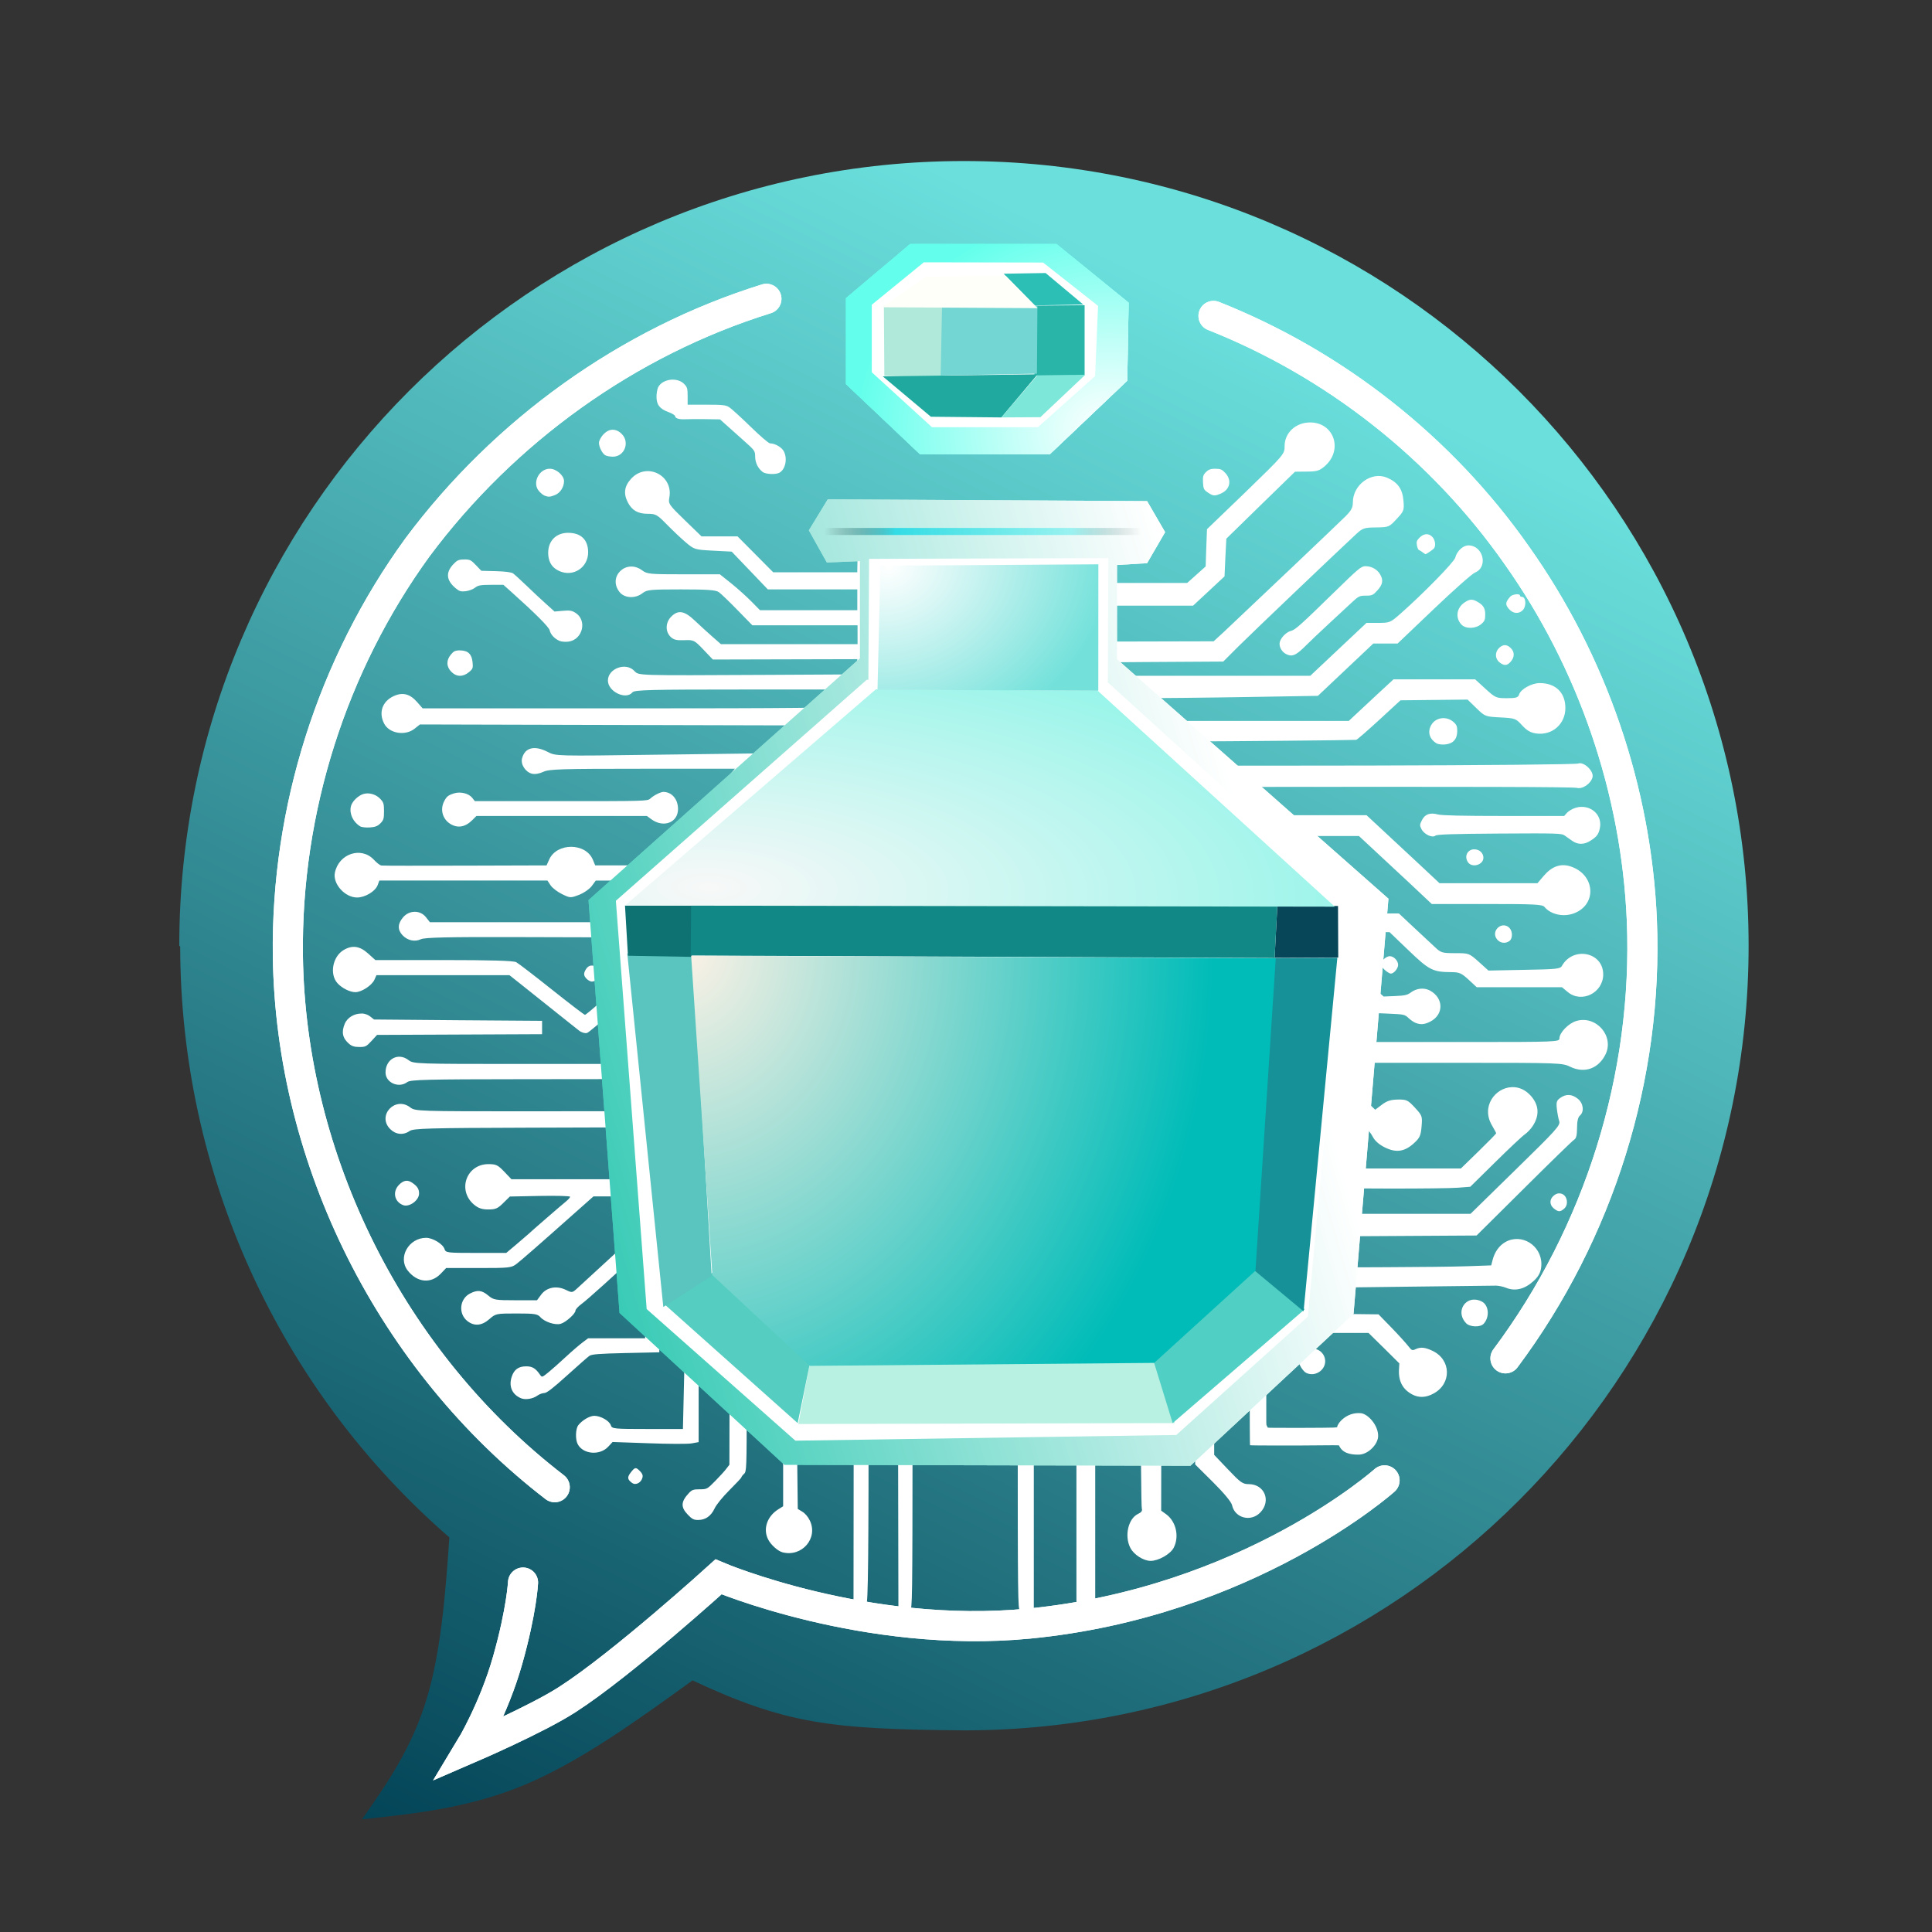 <!-- Created with Inkscape (http://www.inkscape.org/) -->
<svg width="32" height="32" version="1.1" viewBox="0 0 8.47 8.47" xml:space="preserve" xmlns="http://www.w3.org/2000/svg"><rect x="0" y="0" width="8.47" height="8.47" fill="#333333" stroke="none"/><defs><linearGradient id="linearGradient2" x1="4.29" x2=".821" y1=".3" y2="7.32" gradientTransform="translate(0 .529)" gradientUnits="userSpaceOnUse"><stop stop-color="#6adfdc" offset="0"/><stop stop-color="#014054" offset="1"/></linearGradient><linearGradient id="linearGradient20" x1="5.79" x2="2.69" y1="4.78" y2="5.68" gradientUnits="userSpaceOnUse"><stop stop-color="#fff" offset="0"/><stop stop-color="#39cbb6" offset="1"/></linearGradient><radialGradient id="radialGradient24" cx="3.04" cy="3.88" r="1.27" gradientTransform="matrix(.009 2.17 -1.84 .007 10.1 -2.47)" gradientUnits="userSpaceOnUse"><stop stop-color="#fff2e6" offset="0"/><stop stop-color="#00bcb8" offset="1"/></radialGradient><radialGradient id="radialGradient28" cx="3.13" cy="4.78" r="1.55" gradientTransform="matrix(2.34 .043 -.016 .876 -4.14 -.43)" gradientUnits="userSpaceOnUse"><stop stop-color="#f8f8f8" offset="0"/><stop stop-color="#81f4e6" offset="1"/></radialGradient><radialGradient id="radialGradient30" cx="3.89" cy="2.33" r=".434" gradientTransform="matrix(.46 1.87 -2.22 .548 7.28 -6.07)" gradientUnits="userSpaceOnUse"><stop stop-color="#fff" offset="0"/><stop stop-color="#73e1da" offset="1"/></radialGradient><radialGradient id="radialGradient35" cx="4.18" cy=".831" r=".62" gradientTransform="matrix(-.03 -1.54 1.77 -.034 3.51 8.35)" gradientUnits="userSpaceOnUse"><stop stop-color="#fff" offset="0"/><stop stop-color="#64ffec" offset="1"/></radialGradient><linearGradient id="linearGradient53" x1="3.56" x2="5.08" y1="2.33" y2="2.33" gradientUnits="userSpaceOnUse"><stop stop-opacity="0" offset=".036"/><stop stop-color="#0fd7e5" stop-opacity=".785" offset=".241"/><stop stop-color="#20e7e6" stop-opacity=".392" offset=".75"/><stop stop-opacity="0" offset=".949"/></linearGradient></defs><path d="m0.79 4.15c9.97e-4 0.993 0.431 1.94 1.18 2.59-0.017 0.253-0.038 0.503-0.098 0.703-0.064 0.216-0.174 0.375-0.285 0.533 0.237-0.025 0.474-0.051 0.715-0.152 0.242-0.102 0.488-0.279 0.734-0.457 0.41 0.191 0.603 0.214 1.19 0.219 1.9 0 3.44-1.54 3.44-3.44s-1.54-3.44-3.44-3.44-3.44 1.54-3.44 3.44z" fill="url(#linearGradient2)"/><g fill="none" stroke="#fff" stroke-linecap="round" stroke-width=".132"><path transform="translate(0 .529)" d="m3.36 0.781c-0.608 0.189-1.15 0.58-1.53 1.09-0.374 0.515-0.576 1.15-0.568 1.79 0.012 0.898 0.455 1.78 1.17 2.33"/><path d="m6.07 6.49s-0.598 0.535-1.56 0.628c-0.713 0.069-1.36-0.205-1.36-0.205s-0.423 0.384-0.663 0.538c-0.133 0.086-0.425 0.212-0.425 0.212s0.103-0.17 0.164-0.386c0.061-0.216 0.067-0.339 0.067-0.339"/><path transform="translate(0 .529)" d="m5.32 0.856c0.532 0.211 1 0.579 1.33 1.05 0.331 0.467 0.524 1.03 0.548 1.6 0.028 0.683-0.187 1.37-0.598 1.92"/></g><path d="m3.77 2.46v0.426l-1.19 1.06 0.136 1.81 0.723 0.666 1.78 0.004 0.715-0.666 0.153-1.82-1.19-1.05v-0.413l0.132-0.008 0.079-0.136-0.079-0.136-1.4-0.008-0.083 0.136 0.079 0.141z" fill="url(#linearGradient20)"/><path d="m3.8 2.98-1.1 0.969 0.135 1.79 0.652 0.577 1.67-0.025 0.577-0.519 0.168-1.83-1.06-0.964z" fill="#fff"/><path d="m3.55 5.98-0.05 0.263 1.65-0.004-0.081-0.272" fill="#b8f1e2"/><path d="m5.72 5.74-0.579 0.499-0.084-0.273 0.448-0.406" fill="#50cfc4"/><path d="m5.5 5.57 0.081-1.37 0.282-0.001-0.148 1.55" fill="#159197"/><path d="m3.55 5.98-0.427-0.4-0.211 0.137 0.585 0.522z" fill="#55cdc0"/><path d="m2.75 4.18 0.158 1.55 0.212-0.136-0.083-1.4" fill="#59c5be"/><path d="m2.74 3.97 0.013 0.22 0.28 0.005 0.004-0.225z" fill="#0e7272"/><path d="m5.6 3.97-0.012 0.229 0.279-0.001-0.001-0.226z" fill="#074658"/><path d="m5.6 3.97-2.57-0.004-0.002 0.223 2.56 0.011" fill="#118886"/><path d="m3.03 4.19 0.093 1.4 0.427 0.398 1.51-0.013 0.444-0.404 0.089-1.37z" fill="url(#radialGradient24)"/><path d="m2.74 3.97 1.1-0.948 0.972 0.006 1.04 0.947" fill="url(#radialGradient28)"/><path d="m3.89 2.48 0.006 0.446 0.86-0.002 0.002-0.455" fill="url(#radialGradient30)"/><path d="m3.81 2.45-0.003 0.537 1.05 0.002 0.002-0.542" fill="#fff"/><path d="m3.86 2.48-0.013 0.544 0.968 0.004 3.08e-4 -0.554" fill="url(#radialGradient30)"/><path d="m5.1 2.32-1.54-0.014" fill="#fff"/><path d="m3.99 1.07-0.281 0.237v0.377l0.324 0.307h0.57l0.339-0.322 0.006-0.342-0.316-0.257" fill="url(#radialGradient35)"/><path d="m4.05 1.15-0.228 0.186v0.296l0.264 0.241h0.464l0.276-0.252 0.005-0.268-0.257-0.202" fill="#fff"/><path d="m4.13 1.34-0.255 0.001 0.002 0.307 0.253 0.006" fill="#b0e9da"/><path d="m3.87 1.65 0.16 0.178 0.361 0.001 0.159-0.189" fill="#1fa99f"/><path d="m4.39 1.83 0.159-0.186 0.209-0.001-0.171 0.186z" fill="#7de7da"/><path d="m4.54 1.34 0.215-0.003v0.307l-0.22 0.003z" fill="#29b6a9"/><path d="m4.43 1.21 0.197 0.001 0.127 0.131-0.213 0.004z" fill="#2bbfb6"/><path d="m4.13 1.34 0.418-8.53e-4 -0.002 0.299-0.422 0.008z" fill="#73d6d2"/><path d="m4.44 1.2 0.112 0.145-0.681-0.004 0.155-0.14z" fill="#fefff8"/><path d="m3.99 1.07-0.281 0.237v0.377l0.324 0.307h0.57l0.339-0.322 0.006-0.342-0.316-0.257" fill="url(#radialGradient35)"/><path d="m4.05 1.15-0.228 0.186v0.296l0.264 0.241h0.464l0.251-0.224 0.013-0.308-0.241-0.19" fill="#fff"/><path d="m4.13 1.34-0.255 0.001 0.002 0.307 0.253 0.006" fill="#b0e9da"/><path d="m3.87 1.65 0.211 0.177 0.309 0.003 0.159-0.189" fill="#1fa99f"/><path d="m4.39 1.83 0.159-0.186 0.209-0.001-0.197 0.186z" fill="#7de7da"/><path d="m4.54 1.34 0.215-0.002v0.305l-0.22 0.003z" fill="#29b6a9"/><path d="m4.4 1.2 0.184-3e-3 0.165 0.138-0.213 0.004z" fill="#2bbfb6"/><path d="m4.13 1.34 0.418-8.53e-4 -0.002 0.299-0.422 0.008z" fill="#73d6d2"/><path d="m4.41 1.21 0.139 0.141-0.681-0.004 0.193-0.134z" fill="#fefff8"/><path d="m3.56 2.33h1.51" fill="#b0e9da" stroke="url(#linearGradient53)" stroke-width=".031"/><g fill="none" stroke="#fff" stroke-linecap="round" stroke-width=".132"><path transform="translate(0 .529)" d="m3.36 0.781c-0.608 0.189-1.15 0.58-1.53 1.09-0.374 0.515-0.576 1.15-0.568 1.79 0.012 0.898 0.455 1.78 1.17 2.33"/><path d="m6.07 6.49s-0.598 0.535-1.56 0.628c-0.713 0.069-1.36-0.205-1.36-0.205s-0.423 0.384-0.663 0.538c-0.133 0.086-0.425 0.212-0.425 0.212s0.103-0.17 0.164-0.386c0.061-0.216 0.067-0.339 0.067-0.339"/><path transform="translate(0 .529)" d="m5.32 0.856c0.532 0.211 1 0.579 1.33 1.05 0.331 0.467 0.524 1.03 0.548 1.6 0.028 0.683-0.187 1.37-0.598 1.92"/></g><path transform="scale(.265)" d="m17.6 8.92 4.1e-5 -0.453c0-0.021-0.571-0.029-1.7-0.023l-1.7 0.008-0.008 0.508-0.01 0.508h-1.39l-0.59-0.594h-0.596l-0.277-0.268c-0.263-0.255-0.275-0.273-0.256-0.373 0.07-0.37-0.376-0.592-0.631-0.314-0.114 0.124-0.131 0.246-0.055 0.393 0.068 0.131 0.166 0.188 0.328 0.188 0.132 0 0.157 0.013 0.314 0.174 0.094 0.096 0.235 0.23 0.314 0.297 0.142 0.12 0.149 0.123 0.453 0.139l0.309 0.016 0.598 0.625h1.48v0.344h-1.61l-0.141-0.143c-0.077-0.079-0.225-0.212-0.33-0.297l-0.193-0.154h-0.598c-0.564 0-0.604-0.003-0.689-0.066-0.262-0.194-0.573 0.105-0.373 0.359 0.082 0.104 0.262 0.113 0.381 0.019 0.073-0.057 0.128-0.062 0.639-0.062 0.434 0 0.573 0.01 0.623 0.045 0.035 0.025 0.174 0.158 0.309 0.297l0.246 0.252h1.74v0.312h-2.26l-0.145-0.127c-0.079-0.07-0.211-0.189-0.291-0.266-0.17-0.16-0.272-0.178-0.387-0.062-0.095 0.095-0.1 0.244-0.012 0.332 0.051 0.05 0.098 0.062 0.227 0.057 0.159-0.006 0.168-0.001 0.32 0.158l0.154 0.162 2.39-0.006v0.252l-1.49 0.008c-2.2 0.011-2.12 0.013-2.2-0.066-0.139-0.149-0.436-0.039-0.436 0.16 0 0.183 0.298 0.326 0.406 0.195 0.034-0.041 0.282-0.047 1.88-0.047h1.84v0.119c0 0.114-0.005 0.12-0.141 0.156-0.106 0.028-0.997 0.037-3.6 0.037h-3.45l-0.094-0.107c-0.119-0.135-0.24-0.164-0.389-0.094-0.186 0.088-0.248 0.272-0.154 0.453 0.085 0.164 0.348 0.208 0.504 0.084l0.088-0.07 6.25 0.016-0.262 0.156c-0.144 0.086-0.307 0.191-0.361 0.232l-0.1 0.076-1.64 0.021c-1.64 0.023-1.64 0.022-1.77-0.045-0.221-0.115-0.382-0.075-0.428 0.107-0.025 0.099 0.058 0.225 0.164 0.252 0.05 0.012 0.122-1e-5 0.188-0.031 0.095-0.045 0.287-0.051 1.64-0.051h1.53l-0.113 0.133c-0.378 0.441-0.552 0.803-0.66 1.38l-0.018 0.086h-1.52l-0.039-0.094c-0.118-0.284-0.597-0.285-0.723-2e-3l-0.043 0.096-1.34 0.004c-0.739 0.002-1.36 0.002-1.39-2e-3s-0.081-0.047-0.127-0.096c-0.21-0.224-0.581-0.1-0.645 0.215-0.037 0.184 0.166 0.41 0.367 0.41 0.132-1.47e-4 0.301-0.101 0.34-0.203l0.029-0.078h2.78l0.053 0.08c0.029 0.044 0.114 0.108 0.189 0.145 0.134 0.065 0.14 0.066 0.281 0.012 0.079-0.03 0.174-0.097 0.211-0.146l0.066-0.09h1.51l0.018 0.086c9e-3 0.047 0.025 0.144 0.035 0.215l0.019 0.127-0.625 0.018-0.625 0.016-0.266 0.227h-2.81l-0.066-0.084c-0.095-0.119-0.274-0.118-0.377 2e-3 -0.091 0.106-0.095 0.205-0.012 0.295 0.084 0.09 0.204 0.116 0.307 0.068 0.063-0.029 0.441-0.038 1.54-0.035l1.46 0.004 0.18-0.123c0.121-0.082 0.208-0.12 0.262-0.113 0.045 0.005 0.322 0.012 0.615 0.014l0.531 0.004 0.082 0.166 0.082 0.168-0.281 0.238-0.281 0.24h-0.676l-0.154 0.133c-0.085 0.073-0.262 0.228-0.391 0.344s-0.244 0.211-0.256 0.211-0.258-0.188-0.547-0.418-0.554-0.434-0.59-0.453c-0.044-0.024-0.427-0.035-1.2-0.035h-1.13l-0.121-0.109c-0.138-0.124-0.26-0.142-0.404-0.057-0.182 0.108-0.237 0.399-0.102 0.549 0.074 0.082 0.208 0.149 0.297 0.148 0.101-1.64e-4 0.27-0.11 0.313-0.203l0.035-0.078h2.2l0.168 0.133c0.092 0.073 0.335 0.266 0.539 0.43s0.405 0.322 0.445 0.354c0.041 0.032 0.099 0.049 0.131 0.039 0.031-0.01 0.231-0.18 0.445-0.377l0.389-0.357 0.346-2e-3h0.348l0.613-0.512 0.176 0.199-0.271 0.26c-0.15 0.143-0.344 0.323-0.43 0.4-0.086 0.077-0.342 0.312-0.57 0.521l-0.416 0.381h-1.75c-1.7 0-1.75-0.002-1.83-0.062-0.171-0.134-0.383-0.022-0.383 0.203 0 0.169 0.219 0.266 0.361 0.158 0.052-0.039 0.33-0.046 1.88-0.047l1.82-2e-3 0.289-0.262c0.159-0.144 0.556-0.508 0.883-0.809l0.594-0.547 0.18 0.141c0.099 0.078 0.18 0.151 0.18 0.162 0 0.023-1.25 1.21-1.68 1.6l-0.275 0.246-1.87 2e-3c-1.82 6.3e-4 -1.87-0.002-1.95-0.062-0.251-0.197-0.559 0.133-0.334 0.357 0.091 0.091 0.217 0.104 0.32 0.031 0.062-0.043 0.302-0.05 1.98-0.055l1.91-0.006 0.096-0.078c0.139-0.112 1.11-1.01 1.61-1.49l0.422-0.406 0.096 0.062 0.098 0.064-0.07 0.158c-0.039 0.087-0.08 0.209-0.092 0.271-0.022 0.121-0.191 0.298-0.984 1.03-0.197 0.182-0.583 0.537-0.855 0.789l-0.496 0.459h-2.03l-0.119-0.125c-0.105-0.11-0.135-0.125-0.262-0.125-0.365 0-0.519 0.434-0.238 0.67 0.07 0.059 0.131 0.08 0.236 0.08 0.12 0 0.157-0.016 0.248-0.107l0.109-0.107 0.498-0.01c0.274-0.005 0.498 6.12e-4 0.498 0.014-2.3e-5 0.013-0.031 0.048-0.068 0.078-0.077 0.062-0.595 0.511-0.619 0.537-0.009 0.009-0.096 0.084-0.193 0.166l-0.176 0.148h-0.5c-0.479 0-0.502-0.003-0.521-0.064-0.026-0.083-0.194-0.185-0.303-0.186-0.291-4.05e-4 -0.475 0.327-0.305 0.543 0.156 0.198 0.383 0.22 0.545 0.051l0.09-0.094h0.537c0.506 0 0.542-0.003 0.627-0.068 0.084-0.065 0.347-0.294 1-0.875l0.273-0.242h0.35l0.348-2e-3 0.152-0.121c0.142-0.113 0.408-0.359 1.81-1.67l0.562-0.523 0.033-0.221c0.019-0.121 0.058-0.246 0.086-0.277 0.049-0.054 0.059-0.052 0.24 0.027l0.188 0.082-0.039 0.531-0.227 0.219c-0.124 0.12-0.534 0.5-0.912 0.844s-0.793 0.723-0.922 0.844c-0.418 0.392-0.949 0.882-1.94 1.79-0.08 0.073-0.084 0.073-0.191 0.021-0.152-0.072-0.315-0.039-0.404 0.082l-0.068 0.092h-0.357c-0.335 0-0.362-0.005-0.449-0.078-0.106-0.089-0.18-0.097-0.303-0.033-0.173 0.089-0.196 0.334-0.043 0.455 0.113 0.089 0.238 0.079 0.363-0.031 0.105-0.092 0.113-0.094 0.449-0.094 0.301 0 0.348 0.007 0.396 0.061 0.072 0.08 0.248 0.137 0.338 0.109 0.084-0.025 0.242-0.167 0.242-0.217 0-0.019 0.043-0.068 0.096-0.107 0.106-0.078 0.455-0.392 1.34-1.21 0.317-0.292 0.684-0.63 0.816-0.75 0.446-0.405 1.58-1.45 1.81-1.66l0.227-0.213v-0.172c1.9e-4 -0.094 0.009-0.222 0.019-0.285l0.019-0.115 0.32 0.109 0.008 0.469 0.01 0.469-1.12 1.08c-0.615 0.594-1.26 1.23-1.44 1.41l-0.324 0.332 0.021 0.271c0.012 0.15 0.012 0.733 0 1.3l-0.024 1.03h-0.586c-0.561 0-0.588-0.003-0.607-0.062-0.023-0.073-0.169-0.156-0.273-0.156-0.076 0-0.199 0.072-0.264 0.154-0.047 0.059-0.053 0.235-0.01 0.316 0.089 0.167 0.363 0.19 0.502 0.043l0.074-0.08 0.598 0.021c0.328 0.012 0.648 0.014 0.711 2e-3l0.115-0.021v-2.71l0.711-0.703c0.391-0.387 1.03-1.02 1.42-1.4l0.711-0.697v-0.496c0-0.562-0.028-0.519 0.299-0.463 0.102 0.018 0.231 0.04 0.287 0.049l0.102 0.016v0.311c0 0.363 0.043 0.297-0.531 0.816-0.215 0.194-0.399 0.383-0.41 0.418s-0.022 1.74-0.023 3.79l-0.004 3.72 0.086 0.014c0.047 0.007 0.104 0.015 0.125 0.018 0.031 0.004 0.039-0.759 0.039-3.72v-3.72l0.256-0.242c0.141-0.132 0.359-0.339 0.484-0.461l0.229-0.221v-0.689l0.586-0.019c0.322-0.011 0.705-0.043 0.852-0.068s0.276-0.046 0.289-0.047c0.013-3.44e-4 0.023 0.281 0.023 0.623v0.621l0.891 0.91 0.891 0.912v2.25c0 1.24 0.009 2.27 0.019 2.29 0.012 0.032-0.008 0.061-0.059 0.084-0.166 0.076-0.233 0.366-0.131 0.564 0.059 0.114 0.218 0.215 0.336 0.215 0.129 1.73e-4 0.327-0.112 0.381-0.217 0.096-0.186 0.04-0.434-0.125-0.555l-0.082-0.059 0.004-2.35 2e-3 -2.35-1.81-1.84v-1.18l0.121-0.035c0.066-0.02 0.129-0.037 0.141-0.037s0.019 0.245 0.014 0.545l-0.01 0.547 2.1 2.12v1.42l-0.08 0.053c-0.228 0.15-0.219 0.574 0.016 0.699 0.062 0.033 0.064 0.059 0.064 0.838v0.805l0.295 0.293c0.182 0.181 0.305 0.329 0.316 0.383 0.047 0.213 0.312 0.281 0.467 0.119 0.184-0.192 0.07-0.469-0.193-0.469-0.099 0-0.137-0.028-0.34-0.242l-0.23-0.242v-0.721l-2e-3 -0.721 0.107-0.104c0.186-0.18 0.186-0.425 0-0.611l-0.107-0.107v-1.57l-1.06-1.05-1.06-1.06v-0.514l2e-3 -0.514 0.723-0.34 0.232 0.236 0.23 0.236v0.689l1.04 1.01c0.571 0.556 1.16 1.13 1.3 1.27l0.266 0.258 2.67-0.016 0.785-0.779c0.431-0.429 0.804-0.792 0.83-0.807 0.033-0.018 0.047-0.078 0.047-0.193 0-0.11 0.016-0.179 0.047-0.205 0.076-0.063 0.058-0.206-0.035-0.279-0.099-0.078-0.192-0.082-0.289-0.014-0.061 0.043-0.069 0.071-0.057 0.18 0.008 0.071 0.025 0.163 0.039 0.205 0.022 0.069-0.045 0.143-0.723 0.805l-0.744 0.728h-2.46l-0.334-0.318c-0.184-0.175-0.617-0.594-0.961-0.932-0.344-0.337-0.727-0.711-0.852-0.83l-0.227-0.217v-0.68l-0.533-0.545 0.111-0.086 0.111-0.084 0.143 0.125c0.079 0.069 0.227 0.217 0.328 0.328l0.184 0.201 2e-3 0.338c6.3e-4 0.217 0.015 0.357 0.039 0.389 0.087 0.114 0.158 0.123 1.04 0.123h0.867l0.363 0.355c0.199 0.195 0.394 0.376 0.434 0.402s0.096 0.095 0.125 0.152c0.035 0.069 0.103 0.131 0.201 0.18 0.187 0.093 0.328 0.073 0.484-0.07 0.097-0.089 0.112-0.126 0.125-0.277 0.014-0.169 0.011-0.179-0.111-0.311-0.117-0.126-0.138-0.135-0.283-0.133-0.118 0.002-0.181 0.023-0.264 0.086l-0.109 0.082-0.389-0.371c-0.214-0.204-0.416-0.383-0.449-0.4-0.036-0.018-0.392-0.029-0.893-0.025-0.689 0.005-0.838-0.001-0.852-0.037-0.009-0.024-0.018-0.188-0.018-0.365v-0.322l-0.344-0.33c-0.189-0.182-0.342-0.342-0.342-0.355 6.46e-4 -0.014 0.049-0.082 0.107-0.15l0.107-0.125 0.148 0.145c0.351 0.34 0.262 0.309 0.871 0.309h0.539l0.385 0.367c0.212 0.202 0.511 0.483 0.662 0.625l0.275 0.258h1.64c1.61 0 1.65 0.002 1.78 0.066 0.234 0.113 0.465 0.032 0.582-0.203 0.15-0.303-0.154-0.653-0.482-0.555-0.13 0.039-0.279 0.193-0.279 0.287 0 0.059-0.041 0.061-1.55 0.061h-1.55l-0.174-0.148c-0.096-0.082-0.394-0.363-0.664-0.625l-0.49-0.477h-1.08l-0.205-0.203-0.205-0.205 0.094-0.199 0.092-0.201 0.311 0.26 2.61-0.02 0.316 0.303c0.337 0.324 0.402 0.358 0.703 0.359 0.134 6.56e-4 0.17 0.015 0.289 0.125l0.135 0.125h1.41l0.094 0.078c0.23 0.193 0.588 0.016 0.588-0.291 0-0.369-0.498-0.47-0.684-0.139-0.027 0.049-0.097 0.055-0.623 0.064l-0.592 0.012-0.16-0.145c-0.161-0.143-0.163-0.143-0.391-0.143-0.215 0-0.235-6e-3 -0.336-0.102-0.059-0.056-0.218-0.204-0.352-0.328l-0.242-0.227-1.32-2e-3c-0.993-7.4e-4 -1.33-0.01-1.37-0.039-0.028-0.021-0.106-0.089-0.176-0.152-0.118-0.106-0.127-0.124-0.111-0.242l0.018-0.127h0.498c0.479 0 0.503 0.003 0.613 0.078 0.161 0.109 0.271 0.102 0.4-0.027 0.135-0.135 0.142-0.269 0.023-0.379-0.045-0.042-0.109-0.085-0.143-0.096-0.094-0.03-0.26 0.011-0.322 0.08-0.051 0.057-0.098 0.062-0.566 0.062h-0.51l-0.019-0.086c-0.011-0.047-0.032-0.135-0.047-0.195-0.015-0.06-0.029-0.12-0.029-0.133-9.6e-5 -0.013 0.539-0.023 1.2-0.023h1.2l0.244 0.227c0.135 0.124 0.407 0.378 0.604 0.562l0.357 0.336h0.912c0.79 0 0.918 0.006 0.953 0.049 0.105 0.126 0.314 0.171 0.488 0.105 0.388-0.147 0.349-0.647-0.061-0.777-0.161-0.051-0.305-3.05e-4 -0.439 0.156l-0.105 0.123h-1.62l-0.359-0.336c-0.198-0.185-0.469-0.438-0.604-0.562l-0.244-0.227h-1.33l-1.33-0.002-0.146-0.232-0.146-0.234h0.662c4.11-0.005 5.71-0.001 5.77 0.016 0.094 0.024 0.23-0.07 0.258-0.176 0.026-0.101-0.144-0.263-0.238-0.227-0.038 0.015-1.58 0.029-3.43 0.033-3.12 0.006-3.36 0.003-3.42-0.047-0.037-0.029-0.156-0.12-0.264-0.201l-0.197-0.148 0.809-2e-3c0.748-0.002 2.78-0.021 2.83-0.027 0.014-0.001 0.184-0.149 0.379-0.328l0.354-0.326 1.11-0.012 0.145 0.141c0.144 0.14 0.148 0.141 0.398 0.154 0.245 0.013 0.256 0.018 0.359 0.131 0.08 0.087 0.14 0.122 0.236 0.135 0.263 0.035 0.48-0.156 0.48-0.422 2.22e-4 -0.255-0.162-0.412-0.424-0.412-0.134 0-0.313 0.1-0.342 0.189-0.016 0.051-0.049 0.061-0.203 0.061-0.176 0-0.189-6e-3 -0.354-0.156l-0.17-0.156h-1.35l-0.262 0.242c-0.143 0.133-0.309 0.288-0.369 0.344l-0.109 0.102h-4.12l-0.305-0.1c-0.288-0.095-0.305-0.107-0.305-0.189v-0.086h0.979c0.539 0 1.49-0.01 2.11-0.021l1.13-0.019 0.916-0.865h0.402l0.598-0.57c0.328-0.313 0.636-0.586 0.684-0.605 0.222-0.093 0.134-0.449-0.111-0.449-0.089 0-0.189 0.094-0.217 0.203-0.019 0.074-0.532 0.598-0.914 0.934-0.159 0.139-0.171 0.145-0.359 0.145h-0.195l-0.93 0.875h-4.08v-0.217l1.32-0.01 1.32-0.008 0.25-0.25c0.236-0.235 1.69-1.62 1.95-1.86 0.107-0.098 0.132-0.107 0.328-0.109 0.209-0.003 0.216-0.005 0.34-0.139 0.121-0.13 0.127-0.144 0.113-0.307-0.016-0.192-0.098-0.303-0.271-0.377-0.257-0.109-0.566 0.115-0.566 0.41 0 0.085-0.027 0.134-0.119 0.227-0.122 0.122-1.7 1.62-2.01 1.91l-0.174 0.16-2.48 0.006v-0.596h2.14l0.52-0.484 0.014-0.312 0.016-0.312 0.568-0.555 0.568-0.553 0.193-0.002c0.163-5.67e-4 0.208-0.012 0.293-0.084 0.316-0.265 0.165-0.729-0.236-0.729-0.237 0-0.422 0.171-0.422 0.391 0 0.132-4e-3 0.139-0.641 0.756l-0.643 0.619-0.012 0.309-0.01 0.307-0.305 0.273h-1.02l-1.02 0.002v-0.312c1.09 0.108 0.938-0.332 4.5e-5 -0.391zm-6.48-2.64c-0.097 0.004-0.194 0.049-0.232 0.127-0.015 0.03-0.027 0.1-0.027 0.156-4.21e-4 0.132 0.053 0.202 0.197 0.254 0.061 0.022 0.111 0.053 0.111 0.068 0 0.035 0.068 0.056 0.16 0.051 0.039-0.002 0.186-0.003 0.326-0.002l0.256 0.004 0.092 0.082c0.05 0.046 0.181 0.163 0.291 0.26 0.195 0.173 0.198 0.178 0.199 0.275 0.001 0.102 0.048 0.195 0.125 0.254 0.049 0.037 0.214 0.045 0.275 0.012 0.101-0.054 0.138-0.233 0.074-0.355-0.034-0.066-0.145-0.131-0.227-0.131-0.024 0-0.165-0.122-0.326-0.279-0.157-0.153-0.315-0.297-0.352-0.32-0.057-0.036-0.112-0.041-0.377-0.041h-0.309v-0.143c3.7e-4 -0.125-0.008-0.15-0.059-0.201-0.05-0.05-0.124-0.073-0.199-0.07zm-1 0.83c-0.05 0.005-0.099 0.033-0.143 0.082-0.038 0.043-0.068 0.102-0.068 0.133 0 0.07 0.055 0.178 0.105 0.207 0.021 0.012 0.076 0.023 0.123 0.023 0.194 0.002 0.288-0.238 0.148-0.377-0.051-0.051-0.109-0.074-0.166-0.068zm-1.04 0.645c-0.167 0.013-0.273 0.231-0.17 0.361 0.027 0.034 0.07 0.072 0.096 0.082 0.067 0.027 0.095 0.025 0.18-0.01 0.084-0.035 0.145-0.132 0.145-0.23 0-0.091-0.128-0.203-0.232-0.203-0.005 0-0.012-4.32e-4 -0.018 0zm11 0c-0.06 0.003-0.091 0.017-0.129 0.055-0.047 0.047-0.054 0.073-0.049 0.172 6e-3 0.103 0.013 0.121 0.08 0.166 0.088 0.059 0.112 0.061 0.211 0.019 0.155-0.065 0.191-0.218 0.08-0.34-0.055-0.06-0.08-0.072-0.166-0.072-0.01 0-0.019-4.21e-4 -0.027 0zm-10.7 1.06c-0.203 0.009-0.329 0.16-0.309 0.375 0.012 0.124 0.071 0.208 0.184 0.258 0.229 0.102 0.475-0.059 0.475-0.311-1.51e-4 -0.207-0.118-0.322-0.33-0.322-0.007 0-0.013-2.96e-4 -0.019 0zm14.2 0.025c-0.033 0.005-0.065 0.024-0.096 0.055-0.046 0.046-0.054 0.07-0.043 0.127 0.008 0.039 0.021 0.073 0.031 0.076s0.038 0.02 0.061 0.037 0.045 0.033 0.049 0.033c0.013 0.002 0.127-0.076 0.143-0.098 0.031-0.043 0.018-0.137-0.027-0.186-0.034-0.036-0.075-0.051-0.117-0.045zm-15.9 0.416c-0.092 0-0.116 0.011-0.18 0.078-0.13 0.138-0.117 0.268 0.039 0.398 0.06 0.05 0.086 0.058 0.164 0.049 0.051-0.006 0.121-0.031 0.154-0.057 0.051-0.04 0.089-0.049 0.266-0.049h0.205l0.131 0.117c0.402 0.36 0.623 0.581 0.635 0.637 0.015 0.068 0.082 0.14 0.164 0.174 0.03 0.013 0.096 0.018 0.145 0.012 0.237-0.031 0.316-0.351 0.117-0.477-0.06-0.038-0.097-0.043-0.209-0.033l-0.137 0.012-0.141-0.127c-0.078-0.069-0.223-0.205-0.322-0.301-0.1-0.096-0.2-0.187-0.223-0.203-0.027-0.019-0.13-0.033-0.285-0.037l-0.24-0.006-0.09-0.094c-0.08-0.084-0.098-0.094-0.193-0.094zm14.9 0.111c-0.066 0.005-0.123 0.055-0.48 0.404-0.581 0.567-0.671 0.649-0.742 0.666-0.075 0.018-0.166 0.108-0.186 0.186-0.017 0.069 0.03 0.16 0.104 0.197 0.103 0.052 0.166 0.023 0.338-0.15 0.054-0.055 0.22-0.212 0.371-0.352s0.325-0.302 0.387-0.359c0.104-0.096 0.122-0.105 0.225-0.105 0.102 0 0.118-0.007 0.191-0.088 0.089-0.098 0.1-0.17 0.043-0.266-0.048-0.082-0.141-0.133-0.238-0.133-0.005 0-0.007-3.26e-4 -0.012 0zm2.5 0.465c-0.035 0.004-0.076 0.017-0.094 0.037-0.082 0.094-0.086 0.131-0.025 0.203 0.068 0.081 0.164 0.09 0.23 0.023 0.065-0.065 0.055-0.221-0.014-0.221-0.017 0-0.031-0.009-0.031-0.021 0-0.019-0.031-0.025-0.066-0.021zm-0.752 0.09c-0.031 0.004-0.061 0.019-0.102 0.047-0.13 0.089-0.153 0.252-0.049 0.363 0.07 0.075 0.234 0.072 0.326-0.006 0.058-0.049 0.068-0.072 0.068-0.162 0-0.109-0.037-0.161-0.148-0.219-0.035-0.018-0.065-0.027-0.096-0.023zm0.555 0.752c-0.027 0.004-0.054 0.019-0.082 0.045-0.072 0.068-0.07 0.178 0.006 0.238 0.075 0.059 0.122 0.058 0.18-0.004 0.073-0.079 0.074-0.169 2e-3 -0.236-0.035-0.033-0.07-0.048-0.105-0.043zm-17.3 0.086c-0.057 0.003-0.082 0.019-0.123 0.068-0.08 0.095-0.077 0.202 0.008 0.287 0.086 0.086 0.193 0.086 0.291 0.004 0.065-0.055 0.068-0.067 0.059-0.164-0.013-0.134-0.076-0.194-0.207-0.195-0.009-7.6e-5 -0.019-3.7e-4 -0.027 0zm16.3 1.12c-0.081-6.03e-4 -0.16 0.038-0.203 0.111-0.068 0.115-0.034 0.234 0.086 0.307 0.025 0.015 0.087 0.023 0.143 0.018 0.132-0.013 0.199-0.088 0.199-0.223 0-0.08-0.012-0.107-0.068-0.154-0.046-0.039-0.101-0.058-0.156-0.059zm-12.9 1.22c-0.054 0-0.165 0.056-0.227 0.113-0.043 0.04-0.102 0.041-1.47 0.041h-1.43l-0.045-0.057c-0.058-0.072-0.194-0.105-0.299-0.072-0.098 0.031-0.125 0.052-0.166 0.135-0.068 0.136-0.023 0.292 0.105 0.371 0.122 0.074 0.246 0.053 0.363-0.064l0.068-0.068h2.82l0.072 0.053c0.202 0.149 0.443 0.058 0.443-0.168 0-0.163-0.103-0.283-0.244-0.283zm-4.93 0.027c-0.028 3e-3 -0.054 0.011-0.078 0.023-0.083 0.043-0.154 0.123-0.17 0.191-0.028 0.121 0.036 0.258 0.154 0.33 0.023 0.014 0.094 0.022 0.158 0.018 0.091-0.006 0.13-0.022 0.176-0.068 0.052-0.052 0.06-0.075 0.06-0.199 0-0.126-0.007-0.149-0.065-0.209-0.06-0.063-0.153-0.095-0.236-0.086zm20.1 0.221c-0.029 0.001-0.058 0.007-0.088 0.016-0.049 0.015-0.111 0.051-0.139 0.08l-0.049 0.055h-0.998c-0.683 0-1.03-8e-3 -1.09-0.025-0.132-0.035-0.215-0.006-0.266 0.096-0.037 0.074-0.038 0.086-0.006 0.148 0.044 0.085 0.179 0.149 0.229 0.107 0.025-0.021 0.277-0.03 1.06-0.035 0.96-0.006 1.03-0.004 1.08 0.033 0.031 0.022 0.087 0.061 0.125 0.088 0.09 0.064 0.195 0.065 0.297 0 0.108-0.068 0.137-0.107 0.158-0.203 0.046-0.203-0.113-0.369-0.314-0.359zm-1.78 0.703c-0.103 0.013-0.151 0.122-0.086 0.215 0.068 0.097 0.254 0.041 0.254-0.076 0-0.078-0.066-0.139-0.148-0.139-0.007 0-0.013-8.8e-4 -0.019 0zm-2.02 0.354c-0.043 0.005-0.086 0.029-0.117 0.07l-0.045 0.061 0.045 0.061c0.025 0.033 0.07 0.067 0.1 0.074 0.118 0.031 0.211-0.107 0.143-0.211-0.028-0.043-0.076-0.061-0.125-0.055zm2.51 0.904c-0.096 0.011-0.176 0.129-0.098 0.229 0.051 0.066 0.14 0.078 0.207 0.029 0.053-0.039 0.055-0.155 2e-3 -0.213-0.033-0.036-0.074-0.049-0.111-0.045zm-2.77 0.496c-0.017 5.53e-4 -0.035 5e-3 -0.053 0.012-0.094 0.036-0.136 0.119-0.113 0.227 0.017 0.078 0.034 0.1 0.115 0.141 0.052 0.026 0.163 0.112 0.244 0.189s0.205 0.195 0.275 0.262l0.127 0.121 0.275 0.012c0.26 0.011 0.277 0.014 0.336 0.07 0.034 0.033 0.087 0.07 0.117 0.082 0.085 0.034 0.149 0.029 0.244-0.019 0.228-0.116 0.226-0.389-2e-3 -0.514-0.097-0.053-0.223-0.04-0.318 0.031-0.057 0.043-0.1 0.052-0.258 0.059l-0.191 0.008-0.15-0.131c-0.084-0.072-0.234-0.218-0.334-0.324-0.158-0.167-0.239-0.227-0.314-0.225zm0.889 0.014c-0.059 0.009-0.139 0.084-0.139 0.133 0 0.021 0.031 0.064 0.068 0.096s0.08 0.059 0.098 0.059c0.05 0 0.121-0.084 0.121-0.145 0-0.068-0.072-0.143-0.137-0.143-0.004 0-0.008-6.13e-4 -0.012 0zm-13.2 0.154c-0.032 0.003-0.062 0.021-0.084 0.055-0.047 0.072-0.046 0.112 0.008 0.166 0.024 0.024 0.062 0.045 0.084 0.045 0.062 0 0.137-0.066 0.137-0.119 0-0.094-0.075-0.153-0.145-0.146zm11.2 0.688c-0.016 6.29e-4 -0.033 0.004-0.051 0.008-0.088 0.016-0.186 0.13-0.186 0.215 0 0.089 0.063 0.194 0.139 0.227 0.092 0.041 0.136 0.042 0.213 2e-3 0.148-0.076 0.182-0.255 0.068-0.365-0.065-0.064-0.115-0.089-0.184-0.086zm-15 0.107c-0.114-0.003-0.234 0.061-0.279 0.17-0.058 0.139-0.036 0.239 0.074 0.332 0.043 0.037 0.087 0.051 0.168 0.051 0.101 1e-4 0.116-0.008 0.201-0.1l0.092-0.1 2.73-0.012v-0.221l-1.39-0.01-1.39-0.012-0.062-0.049c-0.041-0.032-0.091-0.049-0.143-0.051zm12.6 0.287c-0.181 0-0.259 0.193-0.141 0.354 0.053 0.071 0.057 0.09 0.057 0.379v0.303l0.203 0.207c0.325 0.328 1.18 1.16 1.67 1.63 0.249 0.237 0.6 0.575 0.783 0.752s0.406 0.389 0.494 0.473l0.16 0.152 1.43-0.018c0.787-0.01 1.47-0.018 1.51-0.018s0.117 0.015 0.166 0.035c0.153 0.063 0.311 0.024 0.461-0.115 0.089-0.082 0.125-0.161 0.125-0.277 0-0.311-0.329-0.514-0.594-0.365-0.104 0.059-0.178 0.163-0.213 0.297l-0.023 0.09-0.396 0.014c-0.218 0.008-0.828 0.014-1.35 0.016l-0.957 0.004-0.082-0.072c-0.104-0.09-0.359-0.335-1.29-1.23-1.29-1.25-1.42-1.38-1.66-1.63l-0.148-0.156v-0.219c0-0.12 0.01-0.249 0.023-0.287 0.052-0.151-0.065-0.314-0.227-0.314zm6.43 0.93c-0.275 0.009-0.515 0.321-0.328 0.635 0.038 0.064 0.068 0.122 0.068 0.129s-0.13 0.14-0.291 0.297l-0.293 0.285h-1.97l-0.066-0.049c-0.076-0.056-0.958-0.899-1.04-0.998-0.139-0.159-0.152-0.168-0.25-0.168-0.168 0-0.243 0.103-0.191 0.258 0.019 0.059 0.047 0.087 0.127 0.123 0.071 0.033 0.228 0.169 0.512 0.447 0.225 0.22 0.486 0.472 0.58 0.559l0.17 0.156 0.939 0.004c0.517 0.001 1.03-0.005 1.14-0.014l0.205-0.016 0.412-0.406c0.227-0.224 0.447-0.431 0.488-0.459s0.1-0.089 0.131-0.137c0.117-0.177 0.107-0.347-0.027-0.5-0.094-0.107-0.207-0.15-0.314-0.146zm-18.3 1.55c-0.035 0.005-0.071 0.026-0.109 0.064-0.114 0.114-0.08 0.282 0.066 0.338 0.102 0.039 0.265-0.08 0.264-0.193-7.78e-4 -0.075-0.028-0.117-0.109-0.174-0.04-0.028-0.076-0.04-0.111-0.035zm10.2 0.019c-0.044 4e-3 -0.049 0.019-0.059 0.068-0.008 0.038-0.015 0.125-0.016 0.193-5.8e-4 0.121-0.004 0.126-0.088 0.178-0.203 0.125-0.207 0.428-0.01 0.59l0.098 0.08v2.99c0 2.72 0.003 2.99 0.035 2.98 0.019-0.007 0.079-0.014 0.133-0.014h0.098v-5.95l0.051-0.043c0.027-0.023 0.06-0.041 0.074-0.041s0.052-0.046 0.084-0.1c0.043-0.073 0.057-0.127 0.057-0.219 0-0.117-0.004-0.127-0.111-0.234-0.061-0.061-0.121-0.111-0.133-0.111-0.012 0-0.021-0.054-0.021-0.119 0-0.065-0.006-0.15-0.014-0.188-0.013-0.066-0.019-0.068-0.119-0.068-0.025 0-0.044-0.001-0.059 0zm8.88 0.188c-0.027 0.001-0.055 0.012-0.082 0.033-0.079 0.062-0.08 0.157-2e-3 0.219 0.072 0.056 0.1 0.058 0.164 0.006 0.033-0.027 0.051-0.064 0.051-0.111 0-0.091-0.061-0.15-0.131-0.146zm-10.7 0.016c-0.028 1e-3 -0.056 0.014-0.113 0.037-0.165 0.067-0.238 0.174-0.238 0.348 0 0.102 0.011 0.148 0.055 0.213l0.057 0.082 0.004 3.08 0.006 3.08 0.076 0.014h2e-3c0.043 0.007 0.094 0.016 0.115 0.018 0.037 0.003 0.039-0.154 0.041-2.94 0.001-1.62 0.008-3 0.016-3.06 0.014-0.115 0.018-0.12 0.092-0.139 0.043-0.011 0.106-0.048 0.141-0.08 0.216-0.203 0.145-0.499-0.145-0.609-0.051-0.019-0.079-0.03-0.107-0.029zm-1.7 0.322c-0.106 0-0.123 0.007-0.205 0.09-0.081 0.081-0.09 0.101-0.09 0.201 0 0.086 0.011 0.122 0.051 0.164l0.053 0.055-0.064 0.08c-0.035 0.043-0.108 0.125-0.162 0.182s-0.138 0.148-0.186 0.203c-0.048 0.055-0.223 0.244-0.389 0.418l-0.299 0.316-0.014 0.213c-0.008 0.118-0.016 0.667-0.018 1.22l-2e-3 1.01-0.051 0.066c-0.027 0.037-0.11 0.128-0.184 0.203-0.132 0.134-0.137 0.137-0.256 0.137-0.104 0-0.129 0.009-0.178 0.061-0.134 0.143-0.139 0.234-0.021 0.357 0.071 0.075 0.1 0.09 0.172 0.09 0.122-1.16e-4 0.214-0.065 0.273-0.191 0.03-0.064 0.129-0.185 0.246-0.303 0.107-0.107 0.197-0.202 0.197-0.211s0.019-0.035 0.043-0.057c0.043-0.039 0.045-0.069 0.045-1.25v-1.21l0.115-0.129c0.064-0.071 0.16-0.174 0.215-0.23 0.055-0.057 0.128-0.137 0.162-0.18s0.121-0.138 0.191-0.211 0.17-0.181 0.221-0.242c0.168-0.2 0.217-0.248 0.27-0.262 0.069-0.018 0.164-0.141 0.182-0.236 0.011-0.057 0.002-0.102-0.035-0.174-0.07-0.137-0.142-0.184-0.283-0.184zm4.57 0.539c-0.112-0.01-0.176 0.07-0.176 0.229 0 0.029-0.019 0.062-0.045 0.076-0.064 0.034-0.131 0.154-0.131 0.232 0 0.081 0.065 0.194 0.141 0.244l0.057 0.037v5.1l0.061-0.012c0.033-0.006 0.105-0.019 0.156-0.027l0.094-0.014v-5.06l0.057-0.061c0.063-0.066 0.097-0.183 0.08-0.271-6e-3 -0.032-0.039-0.089-0.074-0.127-0.04-0.043-0.063-0.093-0.064-0.137-0.004-0.13-0.029-0.178-0.104-0.199-0.018-0.005-0.035-0.008-0.051-0.01zm2.82 0.184c-0.076 0-0.08 4.12e-4 -0.084 0.008-0.002 0.004-0.011 0.011-0.019 0.016s-0.018 0.013-0.023 0.019-0.015 0.019-0.021 0.027c-0.008 0.01-0.014 0.02-0.016 0.033-0.002 0.011-0.007 0.029-0.014 0.041-0.01 0.018-0.012 0.025-0.012 0.051 0 0.024 0.002 0.032 0.008 0.039 0.011 0.014 0.019 0.034 0.019 0.043 0 0.004 0.006 0.015 0.014 0.025s0.014 0.022 0.014 0.027 0.005 0.015 0.012 0.021l0.012 0.012v0.074c3e-4 0.041 0.001 0.659 2e-3 1.37 8e-4 0.964 0.003 1.3 0.006 1.3 6e-3 6e-3 0.784 0.007 1.17 2e-3 0.156-2e-3 0.291-0.002 0.301 0 0.052 0.12 0.17 0.156 0.326 0.154 0.155-0.001 0.315-0.166 0.322-0.299 0.009-0.179-0.165-0.376-0.287-0.387-0.246-0.021-0.389 0.179-0.389 0.225 0 0.014-0.005 0.016-0.58 0.018-0.409 0.001-0.562-7.06e-4 -0.568-0.004-0.004-0.002-0.008-0.01-0.01-0.016s-6e-3 -0.015-0.01-0.019c-0.006-0.008-8e-3 -0.026-0.006-0.311 0.001-0.166 4.47e-4 -0.586-2e-3 -0.934-0.002-0.348-0.004-0.75-0.004-0.893-3.5e-4 -0.263 3.52e-4 -0.285 0.014-0.301 0.003-0.003 0.006-0.014 0.008-0.023 0.005-0.034 0.006-0.039 0.018-0.051l0.012-0.012v-0.119l-0.012-0.01c-0.009-0.007-0.012-0.015-0.014-0.027-0.002-0.013-0.005-0.018-0.016-0.025-0.007-0.005-0.014-0.011-0.014-0.014 0-0.007-0.029-0.034-0.041-0.037-0.006-0.002-0.016-0.007-0.021-0.014l-0.012-0.012zm-9.99 0.479c-0.207-0.007-0.329 0.242-0.166 0.428 0.064 0.073 0.072 0.096 0.061 0.164-0.007 0.044-0.013 0.12-0.014 0.172v0.094h-0.943l-0.086 0.064c-0.047 0.035-0.172 0.14-0.275 0.236s-0.236 0.214-0.295 0.262c-0.104 0.084-0.108 0.087-0.137 0.045-0.075-0.11-0.129-0.143-0.232-0.143-0.127 0-0.201 0.053-0.24 0.174-0.052 0.158 0.008 0.293 0.154 0.354 0.073 0.03 0.195 0.011 0.27-0.043 0.033-0.024 0.085-0.043 0.115-0.043 0.04 0 0.144-0.08 0.377-0.291 0.177-0.16 0.343-0.306 0.369-0.324 0.039-0.027 0.156-0.037 0.602-0.047l0.555-0.012 0.006-0.295c0.006-0.276 0.01-0.302 0.061-0.361 0.121-0.144 0.076-0.352-0.088-0.414-0.032-0.012-0.062-0.018-0.092-0.019zm10.6 0.107c-0.096 0.009-0.17 0.084-0.17 0.178 0 0.06 0.031 0.102 0.209 0.277l0.209 0.207h1l0.256 0.252 0.254 0.252-0.006 0.104c-0.01 0.192 0.063 0.327 0.219 0.41 0.111 0.059 0.228 0.054 0.355-0.016 0.3-0.163 0.29-0.559-0.018-0.705-0.127-0.06-0.197-0.067-0.283-0.027-0.053 0.024-0.063 0.021-0.117-0.049-0.032-0.042-0.155-0.179-0.275-0.303l-0.219-0.225-0.506-0.006-0.506-0.008-0.07-0.088c-0.16-0.198-0.229-0.254-0.314-0.254-0.007 0-0.013-6.08e-4 -0.019 0zm2.98 0.111c-0.172 0.015-0.272 0.226-0.119 0.389 0.063 0.067 0.236 0.073 0.293 0.01 0.102-0.112 0.085-0.307-0.031-0.367-0.05-0.026-0.099-0.035-0.143-0.031zm-10.9 0.045c-0.052 0.003-0.103 0.022-0.156 0.057-0.168 0.109-0.234 0.308-0.156 0.473 0.043 0.09 0.088 0.132 0.189 0.184l0.07 0.037v0.281c0 0.323 0.022 0.274-0.281 0.635l-0.182 0.217v1.49l-0.078 0.049c-0.187 0.116-0.259 0.326-0.17 0.5 0.046 0.091 0.162 0.193 0.238 0.213 0.323 0.082 0.593-0.235 0.451-0.527-0.03-0.063-0.08-0.12-0.125-0.146l-0.074-0.045-0.004-0.346c-0.01-0.774-0.009-1.06 0.006-1.1 0.009-0.024 0.094-0.133 0.189-0.244 0.096-0.111 0.194-0.227 0.219-0.256 0.04-0.047 0.044-0.087 0.049-0.391l0.004-0.34 0.104-0.109 0.102-0.109-0.008-0.164c-0.009-0.189-0.053-0.252-0.215-0.322-0.066-0.029-0.12-0.042-0.172-0.039zm8.24 0.764c-0.027 3.6e-5 -0.054 0.006-0.08 0.018-0.072 0.03-0.145 0.129-0.145 0.197 0 0.052 0.073 0.164 0.121 0.188 0.16 0.078 0.348-0.065 0.311-0.236-0.022-0.1-0.111-0.166-0.207-0.166zm-11.2 1.98c-0.021 0.003-0.043 0.026-0.078 0.072-0.06 0.079-0.056 0.114 0.023 0.172 0.06 0.044 0.151-0.003 0.172-0.09 0.009-0.037-0.004-0.068-0.041-0.105-0.035-0.035-0.055-0.052-0.076-0.049z" fill="#fff"/><path d="m3.77 2.46v0.426l-1.19 1.06 0.136 1.81 0.723 0.666 1.78 0.004 0.715-0.666 0.153-1.82-1.19-1.05v-0.413l0.132-0.008 0.079-0.136-0.079-0.136-1.4-0.008-0.083 0.136 0.079 0.141z" fill="url(#linearGradient20)"/><path d="m3.8 2.98-1.1 0.969 0.135 1.79 0.652 0.577 1.67-0.025 0.577-0.519 0.168-1.83-1.06-0.964z" fill="#fff"/><path d="m3.55 5.98-0.05 0.263 1.65-0.004-0.081-0.272" fill="#b8f1e2"/><path d="m5.72 5.74-0.579 0.499-0.084-0.273 0.448-0.406" fill="#50cfc4"/><path d="m5.5 5.57 0.081-1.37 0.282-0.001-0.148 1.55" fill="#159197"/><path d="m3.55 5.98-0.427-0.4-0.211 0.137 0.585 0.522z" fill="#55cdc0"/><path d="m2.75 4.18 0.158 1.55 0.212-0.136-0.083-1.4" fill="#59c5be"/><path d="m2.74 3.97 0.013 0.22 0.28 0.005 0.004-0.225z" fill="#0e7272"/><path d="m5.6 3.97-0.012 0.229 0.279-0.001-0.001-0.226z" fill="#074658"/><path d="m5.6 3.97-2.57-0.004-0.002 0.223 2.56 0.011" fill="#118886"/><path d="m3.03 4.19 0.093 1.4 0.427 0.398 1.51-0.013 0.444-0.404 0.089-1.37z" fill="url(#radialGradient24)"/><path d="m2.74 3.97 1.1-0.948 0.972 0.006 1.04 0.947" fill="url(#radialGradient28)"/><path d="m3.89 2.48 0.006 0.446 0.86-0.002 0.002-0.455" fill="url(#radialGradient30)"/><path d="m3.81 2.45-0.003 0.537 1.05 0.002 0.002-0.542" fill="#fff"/><path d="m3.86 2.48-0.013 0.544 0.968 0.004 3.08e-4 -0.554" fill="url(#radialGradient30)"/><path d="m5.1 2.32-1.54-0.014" fill="#fff"/><path d="m3.99 1.07-0.281 0.237v0.377l0.324 0.307h0.57l0.339-0.322 0.006-0.342-0.316-0.257" fill="url(#radialGradient35)"/><path d="m4.05 1.15-0.228 0.186v0.296l0.264 0.241h0.464l0.276-0.252 0.005-0.268-0.257-0.202" fill="#fff"/><path d="m4.13 1.34-0.255 0.001 0.002 0.307 0.253 0.006" fill="#b0e9da"/><path d="m3.87 1.65 0.16 0.178 0.361 0.001 0.159-0.189" fill="#1fa99f"/><path d="m4.39 1.83 0.159-0.186 0.209-0.001-0.171 0.186z" fill="#7de7da"/><path d="m4.54 1.34 0.215-0.003v0.307l-0.22 0.003z" fill="#29b6a9"/><path d="m4.43 1.21 0.197 0.001 0.127 0.131-0.213 0.004z" fill="#2bbfb6"/><path d="m4.13 1.34 0.418-8.53e-4 -0.002 0.299-0.422 0.008z" fill="#73d6d2"/><path d="m4.44 1.2 0.112 0.145-0.681-0.004 0.155-0.14z" fill="#fefff8"/><path d="m3.99 1.07-0.281 0.237v0.377l0.324 0.307h0.57l0.339-0.322 0.006-0.342-0.316-0.257" fill="url(#radialGradient35)"/><path d="m4.05 1.15-0.228 0.186v0.296l0.264 0.241h0.464l0.251-0.224 0.013-0.308-0.241-0.19" fill="#fff"/><path d="m4.13 1.34-0.255 0.001 0.002 0.307 0.253 0.006" fill="#b0e9da"/><path d="m3.87 1.65 0.211 0.177 0.309 0.003 0.159-0.189" fill="#1fa99f"/><path d="m4.39 1.83 0.159-0.186 0.209-0.001-0.197 0.186z" fill="#7de7da"/><path d="m4.54 1.34 0.215-0.002v0.305l-0.22 0.003z" fill="#29b6a9"/><path d="m4.4 1.2 0.184-3e-3 0.165 0.138-0.213 0.004z" fill="#2bbfb6"/><path d="m4.13 1.34 0.418-8.53e-4 -0.002 0.299-0.422 0.008z" fill="#73d6d2"/><path d="m4.41 1.21 0.139 0.141-0.681-0.004 0.193-0.134z" fill="#fefff8"/><path d="m3.56 2.33h1.51" fill="#b0e9da" stroke="url(#linearGradient53)" stroke-width=".031"/></svg>
